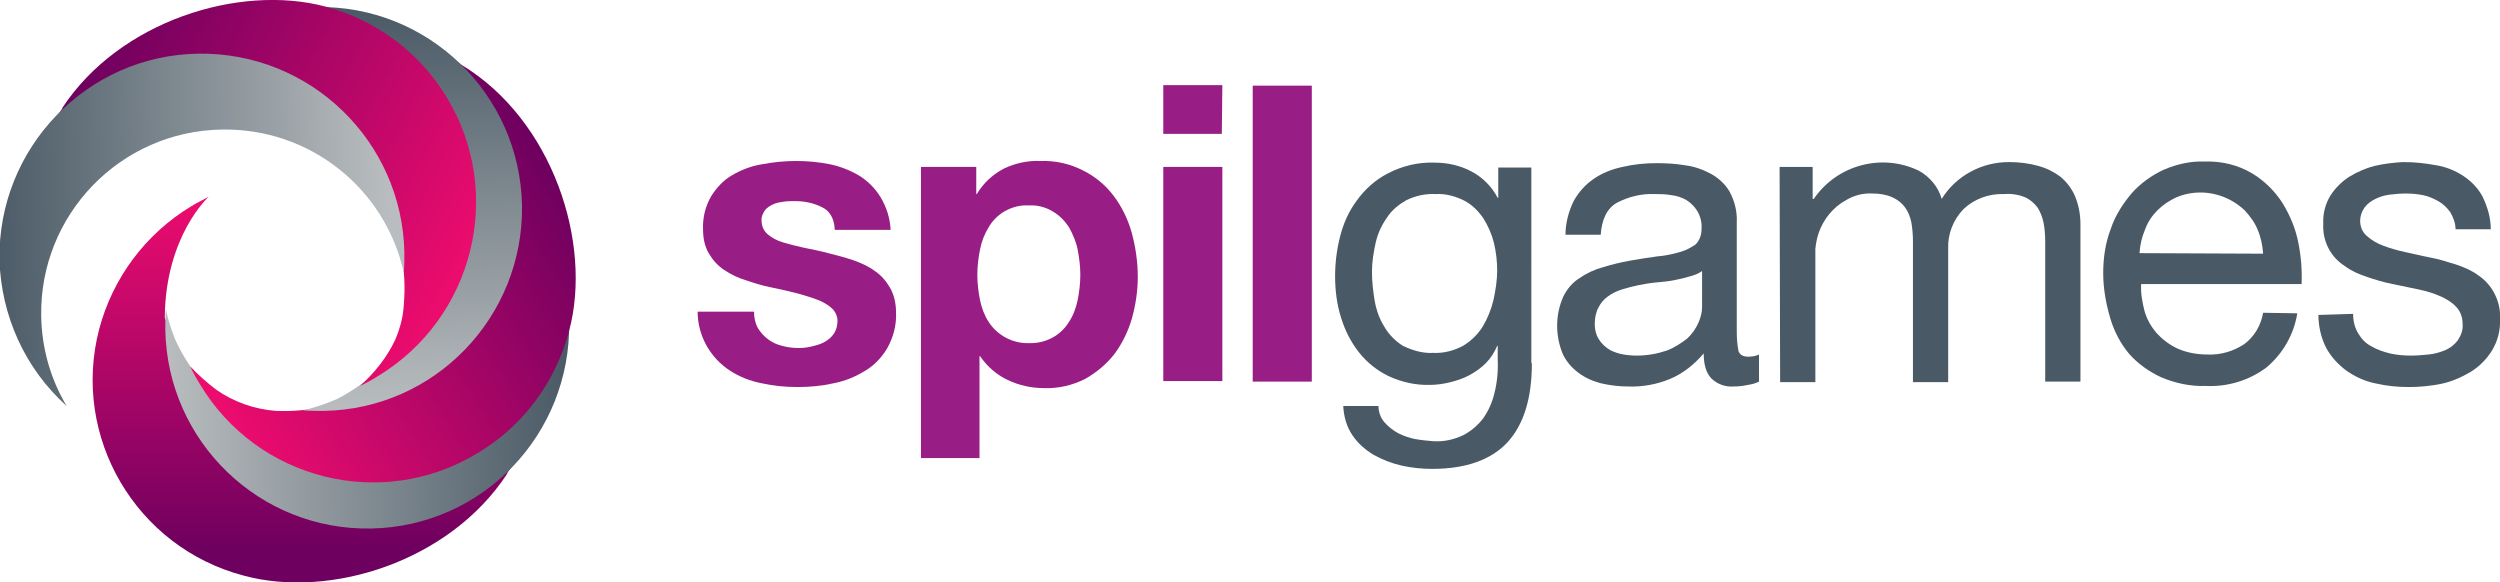 <?xml version="1.0" encoding="utf-8"?>
<!-- Generator: Adobe Illustrator 24.0.3, SVG Export Plug-In . SVG Version: 6.00 Build 0)  -->
<svg version="1.1" id="Layer_1" xmlns="http://www.w3.org/2000/svg" xmlns:xlink="http://www.w3.org/1999/xlink" x="0px" y="0px"
	 viewBox="0 0 461.2 107.4" style="enable-background:new 0 0 461.2 107.4;" xml:space="preserve">
<style type="text/css">
	.st0{fill:#981D85;}
	.st1{fill:#495965;}
	.st2{fill:url(#SVGID_1_);}
	.st3{fill:url(#SVGID_2_);}
	.st4{fill:url(#SVGID_3_);}
	.st5{fill:url(#SVGID_4_);}
	.st6{fill:url(#SVGID_5_);}
	.st7{fill:url(#SVGID_6_);}
</style>
<title>logo-</title>
<path class="st0" d="M139.1,57.5c0,1,0.2,2.1,0.7,3c0.5,0.8,1.1,1.5,1.9,2.1c0.8,0.6,1.7,1,2.6,1.2c1,0.3,2.1,0.4,3.1,0.4
	c0.8,0,1.6-0.1,2.4-0.3c0.8-0.2,1.6-0.4,2.3-0.8c0.7-0.4,1.3-0.9,1.7-1.5c0.5-0.7,0.7-1.6,0.7-2.4c0-0.8-0.3-1.5-0.8-2.1
	c-0.7-0.7-1.5-1.2-2.4-1.6c-1.2-0.5-2.5-0.9-3.9-1.3c-1.5-0.4-3.3-0.8-5.2-1.2c-1.6-0.3-3.1-0.8-4.6-1.3c-1.4-0.4-2.8-1.1-4-1.9
	c-1.2-0.8-2.1-1.8-2.8-3c-0.8-1.3-1.1-2.9-1.1-4.4c-0.1-2.2,0.4-4.3,1.5-6.2c1-1.6,2.3-3,3.9-3.9c1.7-1,3.6-1.7,5.5-2
	c2.1-0.4,4.2-0.6,6.3-0.6c2.1,0,4.2,0.2,6.2,0.6c1.9,0.4,3.7,1.1,5.4,2.1c1.6,1,2.9,2.3,3.9,3.9c1.1,1.8,1.8,3.9,1.9,6.1H154
	c-0.1-2.1-0.9-3.5-2.4-4.2c-1.6-0.8-3.3-1.1-5-1.1c-0.6,0-1.3,0-2,0.1c-0.7,0.1-1.4,0.2-2,0.5c-0.6,0.3-1.1,0.6-1.5,1.1
	c-0.4,0.6-0.7,1.3-0.6,2c0,0.9,0.4,1.8,1.1,2.4c0.8,0.7,1.8,1.2,2.8,1.5c1.3,0.4,2.6,0.7,3.9,1c1.5,0.3,3,0.6,4.5,1
	c1.6,0.4,3.1,0.8,4.6,1.3c1.4,0.5,2.8,1.1,4,2c1.2,0.8,2.1,1.9,2.8,3.1c0.8,1.4,1.1,3,1.1,4.6c0.1,2.3-0.5,4.5-1.6,6.5
	c-1,1.7-2.4,3.2-4.1,4.2c-1.8,1.1-3.7,1.9-5.8,2.3c-2.2,0.5-4.4,0.7-6.6,0.7c-2.3,0-4.5-0.2-6.7-0.7c-2.1-0.4-4.1-1.2-5.8-2.3
	c-3.7-2.4-6-6.5-6-10.9L139.1,57.5z"/>
<path class="st0" d="M169.8,30.8h10.3v5h0.1c1.2-2,2.9-3.6,5-4.7c2.1-1,4.4-1.5,6.7-1.4c2.8-0.1,5.5,0.5,8,1.8
	c2.2,1.1,4.1,2.7,5.6,4.7c1.5,2,2.6,4.3,3.3,6.8c0.7,2.6,1.1,5.3,1.1,8.1c0,2.6-0.4,5.2-1.1,7.7c-0.7,2.4-1.8,4.6-3.2,6.5
	c-1.5,1.9-3.3,3.4-5.4,4.6c-2.4,1.2-5,1.8-7.6,1.7c-2.3,0-4.6-0.5-6.7-1.5c-2.1-1-3.8-2.5-5.1-4.4h-0.1v18.8h-10.8V30.8z
	 M189.8,63.3c3,0.1,5.8-1.3,7.4-3.9c0.8-1.2,1.3-2.6,1.6-4c0.3-1.5,0.5-3.1,0.5-4.7c0-1.6-0.2-3.1-0.5-4.7c-0.3-1.5-0.9-2.8-1.6-4.1
	c-0.8-1.2-1.8-2.2-3-2.9c-1.3-0.8-2.9-1.2-4.4-1.1c-1.6-0.1-3.1,0.3-4.5,1.1c-1.2,0.7-2.2,1.7-2.9,2.9c-0.8,1.3-1.3,2.6-1.6,4.1
	c-0.3,1.5-0.5,3.1-0.5,4.7c0,1.6,0.2,3.2,0.5,4.7c0.3,1.4,0.8,2.8,1.6,4C184,61.9,186.9,63.4,189.8,63.3L189.8,63.3z"/>
<path class="st0" d="M225.4,24.7h-10.8v-9h10.9L225.4,24.7z M214.6,30.8h10.9v39.5h-10.9V30.8z"/>
<path class="st0" d="M231.1,15.8h10.9v54.6h-10.9V15.8z"/>
<path class="st1" d="M282.6,67c0,6.5-1.5,11.3-4.5,14.6c-3,3.2-7.6,4.9-13.9,4.9c-1.9,0-3.8-0.2-5.6-0.6c-1.8-0.4-3.6-1.1-5.2-2
	c-1.5-0.9-2.9-2.1-3.9-3.6c-1.1-1.6-1.6-3.5-1.7-5.4h6.5c0,1.1,0.4,2.2,1.1,3c0.7,0.8,1.6,1.5,2.5,2c1,0.5,2.1,0.9,3.2,1.1
	c1.1,0.2,2.2,0.3,3.4,0.4c1.9,0.1,3.7-0.3,5.4-1.1c1.4-0.7,2.7-1.8,3.7-3.1c1-1.4,1.7-3,2.1-4.7c0.5-2,0.7-4.1,0.6-6.1v-2.6h-0.1
	c-0.5,1.2-1.2,2.3-2.1,3.2c-0.9,0.9-1.9,1.6-3,2.2c-1.1,0.6-2.3,1-3.5,1.3c-1.2,0.3-2.5,0.5-3.7,0.5c-2.7,0.1-5.3-0.5-7.7-1.6
	c-2.1-1-4-2.5-5.5-4.4c-1.5-1.9-2.6-4.1-3.3-6.4c-0.8-2.5-1.1-5.1-1.1-7.7c0-2.4,0.3-4.8,0.9-7.2c0.6-2.4,1.6-4.7,3.1-6.7
	c1.5-2.1,3.4-3.8,5.7-5c2.7-1.4,5.6-2.1,8.6-2c2.4,0,4.7,0.5,6.8,1.6c2.1,1.1,3.8,2.8,4.9,4.9h0.1v-5.6h6.1V67z M264.4,65.1
	c1.9,0.1,3.8-0.4,5.5-1.3c1.5-0.9,2.7-2.1,3.6-3.5c0.9-1.5,1.6-3.2,2-4.9c0.4-1.8,0.7-3.7,0.7-5.5c0-1.7-0.2-3.4-0.6-5.1
	c-0.4-1.6-1.1-3.2-2-4.6c-0.9-1.3-2.1-2.5-3.5-3.2c-1.6-0.8-3.4-1.3-5.2-1.2c-1.9-0.1-3.7,0.3-5.4,1.1c-1.4,0.8-2.7,1.8-3.6,3.2
	c-1,1.4-1.7,2.9-2.1,4.6c-0.4,1.8-0.7,3.6-0.7,5.4c0,1.8,0.2,3.6,0.5,5.4c0.3,1.7,0.9,3.4,1.8,4.8c0.8,1.4,2,2.6,3.4,3.5
	C260.7,64.7,262.5,65.2,264.4,65.1L264.4,65.1z"/>
<path class="st1" d="M324.5,70.4c-0.6,0.3-1.3,0.5-2,0.6c-0.9,0.2-1.8,0.3-2.7,0.3c-1.5,0.1-2.9-0.4-4-1.4c-1-1-1.5-2.5-1.5-4.7
	c-1.7,2-3.8,3.7-6.2,4.7c-2.4,1-5.1,1.5-7.7,1.4c-1.7,0-3.4-0.2-5.1-0.6c-1.5-0.4-2.9-1-4.2-2c-1.2-0.9-2.2-2.1-2.8-3.4
	c-1.4-3.4-1.4-7.2,0.1-10.6c0.7-1.4,1.7-2.6,3-3.4c1.3-0.9,2.8-1.6,4.3-2c1.6-0.5,3.3-0.9,4.9-1.2c1.8-0.3,3.5-0.6,5.1-0.8
	c1.4-0.1,2.8-0.4,4.2-0.8c1.1-0.3,2-0.8,2.9-1.4c0.7-0.7,1.1-1.7,1.1-2.8c0.1-1.2-0.2-2.4-0.8-3.4c-0.5-0.8-1.2-1.5-2-2
	c-0.9-0.5-1.8-0.8-2.8-0.9c-1-0.2-2.1-0.2-3.1-0.2c-2.4-0.1-4.8,0.5-6.9,1.6c-1.8,1-2.8,3-3,5.9h-6.5c0-2.2,0.6-4.3,1.5-6.2
	c0.9-1.6,2.1-3,3.7-4.1c1.6-1.1,3.4-1.8,5.3-2.2c2.1-0.5,4.2-0.7,6.3-0.7c1.8,0,3.6,0.1,5.3,0.4c1.7,0.2,3.3,0.8,4.8,1.6
	c1.4,0.8,2.6,1.9,3.4,3.3c0.9,1.7,1.4,3.6,1.3,5.6v20.3c0,1.1,0.1,2.3,0.3,3.4c0.2,0.7,0.8,1.1,1.8,1.1c0.7,0,1.4-0.1,2-0.4
	L324.5,70.4z M314,50c-0.7,0.5-1.5,0.8-2.3,1c-1,0.3-1.9,0.5-2.9,0.7c-1,0.2-2.1,0.3-3.2,0.4s-2.3,0.3-3.3,0.5
	c-1,0.2-2.1,0.5-3.1,0.8c-0.9,0.3-1.8,0.7-2.6,1.3c-0.7,0.5-1.3,1.2-1.7,2c-0.5,0.9-0.7,2-0.7,3.1c0,0.9,0.2,1.9,0.7,2.7
	c0.4,0.7,1,1.3,1.7,1.8c0.7,0.5,1.6,0.8,2.4,1c1,0.2,1.9,0.3,2.9,0.3c1.9,0,3.7-0.3,5.5-0.9c1.4-0.5,2.6-1.3,3.8-2.2
	c0.9-0.8,1.6-1.8,2.1-2.9c0.4-0.9,0.7-1.9,0.7-2.9L314,50z"/>
<path class="st1" d="M328.3,30.8h6.1v5.9h0.2c4.3-6.3,12.6-8.5,19.4-5.2c2,1.1,3.6,3,4.2,5.2c1.3-2.1,3.1-3.8,5.3-5
	c2.2-1.2,4.6-1.8,7.1-1.8c1.8,0,3.6,0.2,5.4,0.7c1.5,0.4,2.9,1.1,4.1,2c1.2,1,2.1,2.2,2.7,3.6c0.7,1.7,1,3.4,1,5.2v29h-6.5V44.5
	c0-1.2-0.1-2.3-0.3-3.4c-0.2-1-0.6-2-1.1-2.8c-0.6-0.8-1.4-1.5-2.3-1.9c-1.2-0.5-2.5-0.7-3.9-0.6c-2.8-0.1-5.5,0.9-7.5,2.8
	c-1.9,2-2.9,4.6-2.8,7.3v24.6h-6.5v-26c0-1.2-0.1-2.4-0.3-3.5c-0.2-1-0.6-2-1.2-2.8c-0.6-0.8-1.4-1.4-2.3-1.8
	c-1.1-0.5-2.4-0.7-3.6-0.7c-1.7-0.1-3.4,0.3-4.9,1.2c-2.4,1.3-4.2,3.5-5.1,6.1c-0.3,0.9-0.5,1.9-0.6,2.9v24.6h-6.5L328.3,30.8z"/>
<path class="st1" d="M423.8,57.8c-0.6,3.9-2.7,7.5-5.7,10c-3.2,2.4-7.2,3.6-11.2,3.4c-2.8,0.1-5.6-0.5-8.2-1.6
	c-2.2-1-4.3-2.5-5.9-4.3c-1.6-1.9-2.8-4.2-3.5-6.6c-0.8-2.7-1.3-5.5-1.3-8.3c0-2.8,0.4-5.6,1.4-8.2c0.8-2.4,2.2-4.6,3.9-6.6
	c1.6-1.8,3.7-3.3,5.9-4.3c2.3-1,4.9-1.6,7.5-1.5c3.1-0.1,6.1,0.6,8.8,2.2c2.3,1.4,4.2,3.3,5.6,5.5c1.4,2.3,2.4,4.7,2.9,7.3
	c0.5,2.5,0.7,5,0.6,7.6h-29.6c-0.1,1.7,0.2,3.3,0.6,4.9c0.4,1.5,1.2,2.9,2.2,4.1c1.1,1.2,2.4,2.2,3.9,2.9c1.8,0.8,3.7,1.1,5.6,1.1
	c2.4,0.1,4.7-0.6,6.7-1.9c1.9-1.4,3.1-3.5,3.5-5.8L423.8,57.8z M417.5,46.8c-0.1-1.5-0.4-3-1-4.4c-0.5-1.3-1.4-2.5-2.4-3.6
	c-3.4-3.2-8.3-4.2-12.6-2.4c-1.3,0.6-2.5,1.4-3.5,2.4c-1,1-1.8,2.2-2.3,3.6c-0.6,1.4-0.9,2.8-1,4.3L417.5,46.8z"/>
<path class="st1" d="M434.1,57.9c0,1.3,0.3,2.6,1,3.7c0.6,1,1.4,1.8,2.4,2.3c1,0.6,2.2,1,3.4,1.3c1.3,0.3,2.6,0.4,3.9,0.4
	c1.1,0,2.2-0.1,3.2-0.2c1.1-0.1,2.1-0.4,3.1-0.8c0.9-0.4,1.7-1,2.3-1.8c0.6-0.9,1-1.9,0.9-3c0-1.1-0.3-2.2-1.1-3.1
	c-0.8-0.9-1.8-1.5-2.9-2c-1.3-0.6-2.7-1-4.1-1.3l-4.8-1c-1.6-0.3-3.2-0.8-4.7-1.3c-1.5-0.5-2.9-1.1-4.1-2c-2.7-1.7-4.2-4.7-4-7.9
	c-0.1-1.8,0.4-3.6,1.3-5.1c0.9-1.4,2.1-2.6,3.5-3.5c1.5-0.9,3.1-1.6,4.7-2c1.7-0.4,3.5-0.6,5.2-0.7c2.1,0,4.1,0.2,6.2,0.6
	c1.8,0.3,3.5,1,5,2c1.5,1,2.7,2.3,3.5,3.8c0.9,1.9,1.5,3.9,1.5,6H453c0-1.1-0.4-2.2-1-3.2c-0.6-0.8-1.3-1.5-2.2-2
	c-0.9-0.5-1.8-0.9-2.8-1.1c-1-0.2-2.1-0.3-3.2-0.3c-1,0-2,0.1-2.9,0.2c-0.9,0.1-1.9,0.4-2.7,0.8c-0.8,0.4-1.5,0.9-2,1.6
	c-0.5,0.7-0.8,1.6-0.8,2.4c0,1.1,0.4,2.1,1.2,2.8c0.9,0.8,1.9,1.4,3,1.8c1.3,0.5,2.7,0.9,4.1,1.2c1.5,0.3,3,0.7,4.6,1
	c1.6,0.3,3.2,0.8,4.8,1.3c1.5,0.5,2.9,1.1,4.1,2c1.2,0.8,2.2,1.9,2.9,3.2c0.8,1.5,1.2,3.1,1.1,4.8c0.1,2.1-0.4,4.1-1.5,5.9
	c-1,1.6-2.3,2.9-3.9,3.9c-1.7,1-3.5,1.8-5.4,2.2c-2,0.4-4,0.6-6,0.6c-2.1,0-4.2-0.2-6.3-0.7c-1.9-0.4-3.6-1.2-5.2-2.3
	c-1.5-1.1-2.8-2.5-3.7-4.1c-1-1.9-1.5-4.1-1.5-6.2L434.1,57.9z"/>
<linearGradient id="SVGID_1_" gradientUnits="userSpaceOnUse" x1="58.403" y1="65.095" x2="58.403" y2="-6.005" gradientTransform="matrix(1 0 0 -1 0 101.41)">
	<stop  offset="0" style="stop-color:#ED0C6E"/>
	<stop  offset="0.92" style="stop-color:#6E005F"/>
</linearGradient>
<path class="st2" d="M44.5,81.9c-1.2-0.4-2.3-0.8-3.4-1.3c13.7,12.7,35.2,11.8,47.9-1.9c5.9-6.3,9.1-14.7,9-23.3
	c3.2,9.8,2.1,20.5-2.9,29.6c-0.3,0.5-0.6,1-0.9,1.4l0,0c0,0,0,0.1-0.1,0.1c-0.1,0.1-0.1,0.2-0.2,0.3s-0.3,0.4-0.4,0.7l0,0
	c-10.6,16.1-32.6,23-48.5,18.7l0,0C25.1,101,13.1,80.6,18.3,60.7c2.5-9.4,8.5-17.5,16.9-22.6c1.1-0.7,2.2-1.2,3.3-1.8
	c0,0-8,7.2-8.1,22.3C30.4,58.6,39,82.4,44.5,81.9z"/>
<linearGradient id="SVGID_2_" gradientUnits="userSpaceOnUse" x1="30.415" y1="35.519" x2="105.045" y2="36.858" gradientTransform="matrix(1 0 0 -1 0 101.41)">
	<stop  offset="0" style="stop-color:#B9BDBF"/>
	<stop  offset="1" style="stop-color:#495965"/>
</linearGradient>
<path class="st3" d="M105,59.5c-0.2-10.3-4.6-20.1-12.3-27c9.5,16.1,4.2,36.9-11.9,46.4c-5,3-10.8,4.6-16.6,4.7
	c-2.4,0-4.9-0.2-7.3-0.6c1.2-0.2,2.4-0.4,3.6-0.7c-12.3-1-23.1-8.5-28.2-19.7c-0.7-1.8-1.3-3.6-1.7-5.5c-0.1,1.2-0.1,2.5-0.1,3.8
	c0.4,20.6,17.4,37,38,36.6S105.3,80.1,105,59.5L105,59.5L105,59.5z"/>
<linearGradient id="SVGID_3_" gradientUnits="userSpaceOnUse" x1="35.287" y1="33.037" x2="100.114" y2="73.549" gradientTransform="matrix(1 0 0 -1 0 101.41)">
	<stop  offset="0" style="stop-color:#ED0C6E"/>
	<stop  offset="1" style="stop-color:#6E005F"/>
</linearGradient>
<path class="st4" d="M85.2,12L85.2,12c-0.5-0.3-0.9-0.6-1.4-0.8c-9-5-19.7-6.1-29.5-2.9c18.7-0.2,34,14.8,34.2,33.6
	c0.1,7.9-2.6,15.6-7.6,21.8c0.4-1.2,0.8-2.4,1.1-3.6C75,70.3,63.3,76.3,50.9,75.8c-3.9-0.3-7.7-1.6-11-3.9c-1.7-1.3-3.3-2.7-4.8-4.3
	c0.5,1.1,1.1,2.2,1.8,3.3c10.6,17.7,33.6,23.4,51.2,12.7c8.4-5,14.4-13.1,16.9-22.6l0,0C109.3,44.9,102,22.2,85.2,12z"/>
<linearGradient id="SVGID_4_" gradientUnits="userSpaceOnUse" x1="64.654" y1="25.655" x2="63.314" y2="100.275" gradientTransform="matrix(1 0 0 -1 0 101.41)">
	<stop  offset="0" style="stop-color:#B9BDBF"/>
	<stop  offset="1" style="stop-color:#495965"/>
</linearGradient>
<path class="st5" d="M96.3,37.9c-0.4-20.6-17.4-37-38-36.6c-10.3,0.2-20.1,4.6-27,12.3C47.4,4,68.1,9.3,77.6,25.4
	c3,5,4.6,10.8,4.7,16.6c0,2-0.1,4-0.4,6c-0.2-1.2-0.5-2.4-0.9-3.6c-0.6,12.4-7.8,23.5-18.8,29.2c-2,0.9-4.2,1.6-6.3,2.1
	c1.2,0.1,2.5,0.1,3.8,0.1C80.2,75.5,96.6,58.5,96.3,37.9C96.3,37.9,96.3,37.9,96.3,37.9z"/>
<linearGradient id="SVGID_5_" gradientUnits="userSpaceOnUse" x1="84.402" y1="48.313" x2="13.675" y2="85.926" gradientTransform="matrix(1 0 0 -1 0 101.41)">
	<stop  offset="0" style="stop-color:#ED0C6E"/>
	<stop  offset="1" style="stop-color:#6E005F"/>
</linearGradient>
<path class="st6" d="M82.5,18.1c-5-8.4-13.1-14.4-22.5-16.9l0,0C44.1-3,22,3.9,11.5,19.9c0,0,0,0.1,0,0.1c-0.1,0.2-0.3,0.4-0.4,0.6
	l-0.2,0.3c0,0,0,0.1-0.1,0.1l0,0c-0.3,0.5-0.6,1-0.8,1.4c-5,9-6.1,19.7-2.9,29.5C6.9,33.3,22,18,40.7,17.8
	c7.9-0.1,15.5,2.6,21.6,7.6c-1.2-0.4-2.4-0.7-3.6-1c10.8,6.8,16.9,19,15.8,31.7c-0.1,2.3-0.7,4.5-1.6,6.6c-1.5,3.2-3.8,6.1-6.5,8.5
	c1.1-0.5,2.2-1.1,3.3-1.8C87.4,58.7,93.1,35.7,82.5,18.1z"/>
<linearGradient id="SVGID_6_" gradientUnits="userSpaceOnUse" x1="514.673" y1="-13000.98" x2="514.673" y2="-13075.62" gradientTransform="matrix(1.797590e-02 1 1 -1.797590e-02 13063.589 -706.778)">
	<stop  offset="0" style="stop-color:#B9BDBF"/>
	<stop  offset="1" style="stop-color:#495965"/>
</linearGradient>
<path class="st7" d="M7.6,58.3C7.3,39.6,22.2,24.2,40.9,23.9C57,23.6,71,34.6,74.5,50.3c0.1-1.2,0.1-2.5,0.1-3.7
	c-0.4-20.6-17.4-37-38-36.7s-37,17.4-36.7,38C0.2,58.2,4.6,68,12.3,74.9C9.3,69.9,7.7,64.2,7.6,58.3z"/>
</svg>
